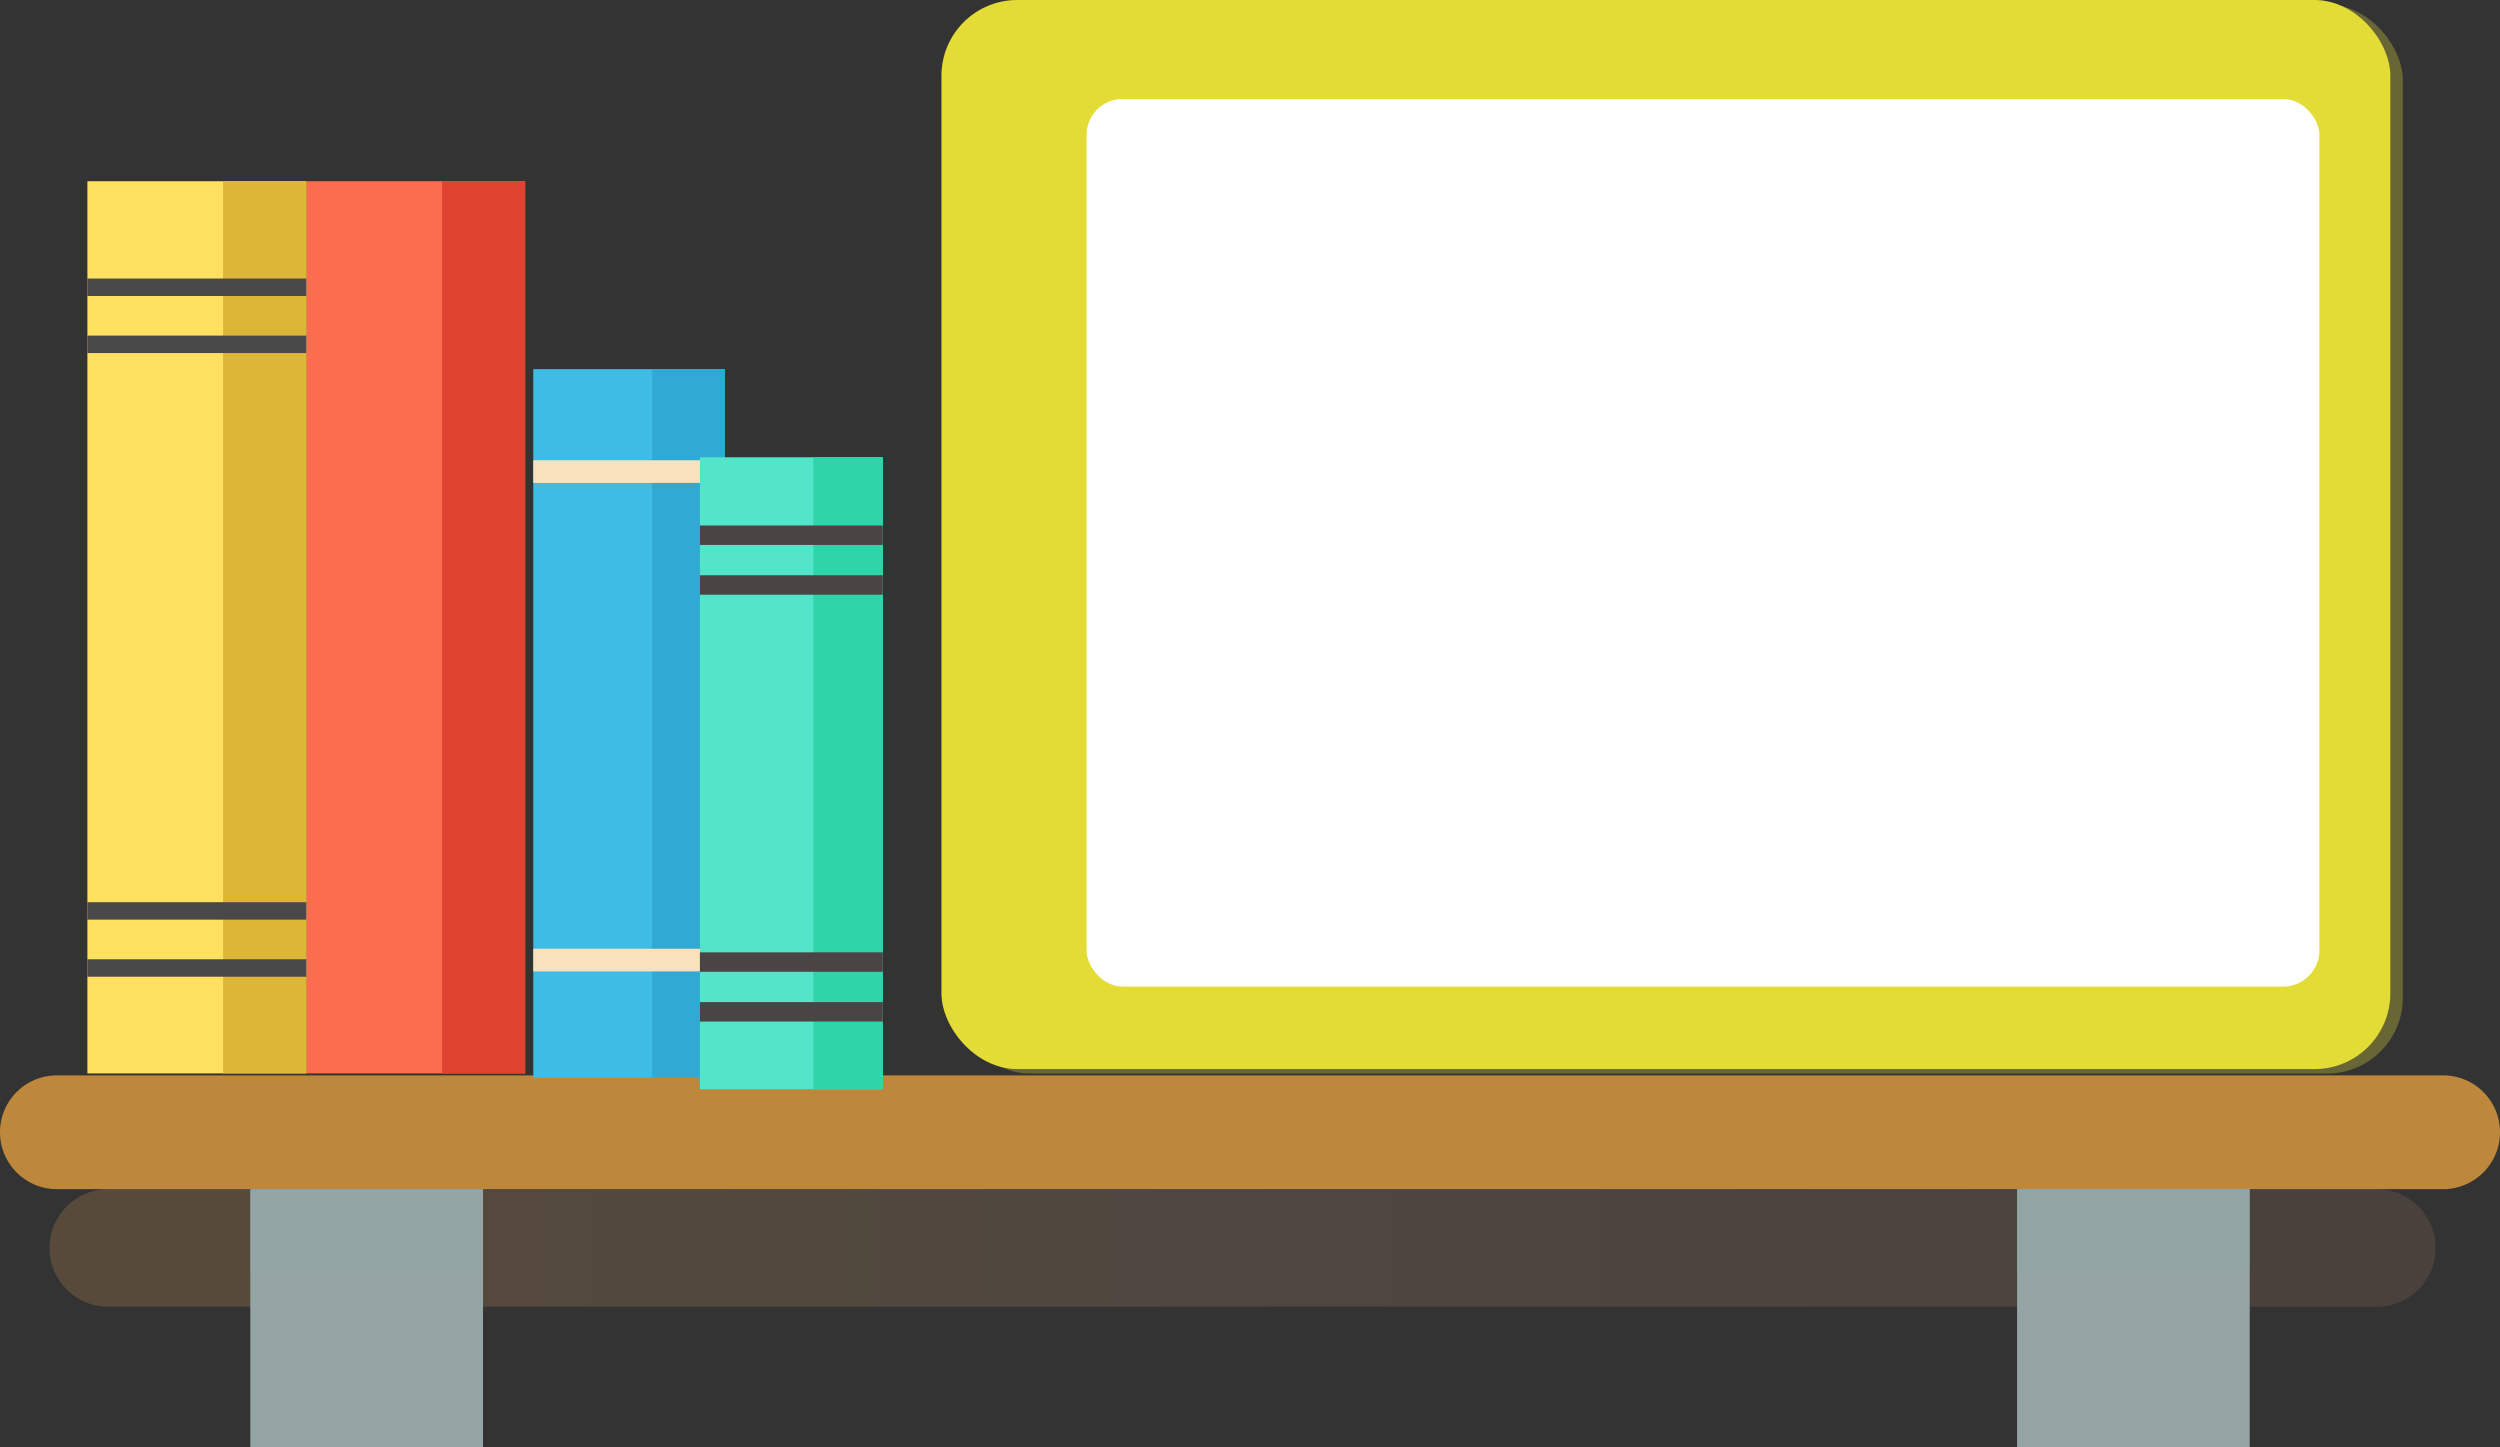 <svg xmlns="http://www.w3.org/2000/svg" xmlns:xlink="http://www.w3.org/1999/xlink" viewBox="0 0 201.95 116.92"><rect x="0" y="0" width="201.95" height="116.92" fill="#333333" stroke="none"/><defs><style>.cls-1{isolation:isolate;}.cls-17,.cls-2{opacity:0.3;}.cls-17,.cls-2,.cls-20,.cls-5{mix-blend-mode:multiply;}.cls-2{fill:url(#_ÂÁ_Ï_ÌÌ_È_ËÂÌÚ_42);}.cls-3{fill:#bd883b;}.cls-4,.cls-5{fill:#95a5a6;}.cls-20,.cls-5{opacity:0.4;}.cls-6{fill:#fc6d50;}.cls-7{fill:#de4430;}.cls-8{fill:#ffe060;}.cls-9{fill:#deb637;}.cls-10{fill:#4a4949;}.cls-11{fill:#3fbce5;}.cls-12{fill:#30aad4;}.cls-13{fill:#f8e1bb;}.cls-14{fill:#53e5c9;}.cls-15{fill:#30d4a9;}.cls-16{fill:#4a4444;}.cls-17,.cls-18{fill:#e3dc36;}.cls-19{mix-blend-mode:screen;}.cls-21{fill:#fff;}</style><linearGradient id="_ÂÁ_Ï_ÌÌ_È_ËÂÌÚ_42" x1="4.02" y1="100.81" x2="196.78" y2="100.81" gradientUnits="userSpaceOnUse"><stop offset="0" stop-color="#ab8049"/><stop offset="0.5" stop-color="#8e725e"/><stop offset="1" stop-color="#7d5f50"/></linearGradient></defs><title>bookswl</title><g class="cls-1"><g id="Layer_2" data-name="Layer 2"><g id="_ÎÓÈ_1" data-name="—ÎÓÈ_1"><path class="cls-2" d="M192,96.06H8.77A4.75,4.75,0,0,0,4,100.81H4a4.75,4.75,0,0,0,4.75,4.75H192a4.75,4.75,0,0,0,4.75-4.75h0A4.75,4.75,0,0,0,192,96.06Z"/><path class="cls-3" d="M4.6,86.87H197.35a4.59,4.59,0,0,1,4.6,4.59h0a4.6,4.6,0,0,1-4.6,4.6H4.6A4.6,4.6,0,0,1,0,91.46H0A4.59,4.59,0,0,1,4.6,86.87Z"/><rect class="cls-4" x="20.22" y="96.06" width="18.8" height="20.86"/><rect class="cls-4" x="162.93" y="96.06" width="18.79" height="20.86" transform="translate(344.66 212.97) rotate(180)"/><rect class="cls-5" x="20.22" y="96.06" width="18.8" height="6.4"/><rect class="cls-5" x="162.93" y="96.06" width="18.79" height="6.4"/><g id="_Group_" data-name="&lt;Group&gt;"><rect id="_Rectangle_" data-name="&lt;Rectangle&gt;" class="cls-6" x="24.74" y="14.64" width="17.68" height="72.07"/><rect id="_Rectangle_2" data-name="&lt;Rectangle&gt;" class="cls-7" x="35.71" y="14.64" width="6.72" height="72.07"/></g><g id="_Group_2" data-name="&lt;Group&gt;"><rect id="_Rectangle_3" data-name="&lt;Rectangle&gt;" class="cls-8" x="7.06" y="14.64" width="17.68" height="72.07"/><rect id="_Rectangle_4" data-name="&lt;Rectangle&gt;" class="cls-9" x="18.02" y="14.64" width="6.72" height="72.07"/><rect id="_Rectangle_5" data-name="&lt;Rectangle&gt;" class="cls-10" x="7.06" y="22.5" width="17.68" height="1.41"/><rect id="_Rectangle_6" data-name="&lt;Rectangle&gt;" class="cls-10" x="7.06" y="27.11" width="17.68" height="1.41"/><rect id="_Rectangle_7" data-name="&lt;Rectangle&gt;" class="cls-10" x="7.06" y="72.88" width="17.68" height="1.41"/><rect id="_Rectangle_8" data-name="&lt;Rectangle&gt;" class="cls-10" x="7.06" y="77.49" width="17.68" height="1.41"/></g><g id="_Group_3" data-name="&lt;Group&gt;"><rect id="_Rectangle_9" data-name="&lt;Rectangle&gt;" class="cls-11" x="43.08" y="29.82" width="15.47" height="57.24"/><rect id="_Rectangle_10" data-name="&lt;Rectangle&gt;" class="cls-12" x="52.68" y="29.82" width="5.88" height="57.24"/><rect id="_Rectangle_11" data-name="&lt;Rectangle&gt;" class="cls-13" x="43.08" y="37.18" width="15.47" height="1.83"/><rect id="_Rectangle_12" data-name="&lt;Rectangle&gt;" class="cls-13" x="43.08" y="76.64" width="15.47" height="1.83"/></g><g id="_Group_4" data-name="&lt;Group&gt;"><rect id="_Rectangle_13" data-name="&lt;Rectangle&gt;" class="cls-14" x="56.54" y="36.94" width="14.77" height="51.05"/><rect id="_Rectangle_14" data-name="&lt;Rectangle&gt;" class="cls-15" x="65.7" y="36.94" width="5.61" height="51.05"/><rect id="_Rectangle_15" data-name="&lt;Rectangle&gt;" class="cls-16" x="56.54" y="42.45" width="14.77" height="1.57"/><rect id="_Rectangle_16" data-name="&lt;Rectangle&gt;" class="cls-16" x="56.54" y="46.47" width="14.77" height="1.57"/><rect id="_Rectangle_17" data-name="&lt;Rectangle&gt;" class="cls-16" x="56.54" y="76.93" width="14.77" height="1.57"/><rect id="_Rectangle_18" data-name="&lt;Rectangle&gt;" class="cls-16" x="56.54" y="80.95" width="14.77" height="1.57"/></g></g><g id="text"><rect class="cls-17" x="77.06" y="0.36" width="117.04" height="86.36" rx="6.12" ry="6.12"/><rect class="cls-18" x="76.05" width="117.04" height="86.36" rx="6.12" ry="6.12"/><g class="cls-19"><path class="cls-18" d="M170.1,2.46H152c-.79,0-1.44-.28-1.44-.62s.65-.61,1.44-.61H170.1c.79,0,1.43.27,1.43.61S170.89,2.46,170.1,2.46Z"/></g><g class="cls-19"><path class="cls-18" d="M82.25,40.76c-.8,0-1.44-.28-1.44-.62V3.71c0-1.37,2.61-2.48,5.81-2.48h57.26c.79,0,1.44.27,1.44.61s-.65.62-1.44.62H86.62c-1.62,0-2.94.56-2.94,1.25V40.14C83.68,40.48,83,40.76,82.25,40.76Z"/></g><g class="cls-19"><path class="cls-18" d="M82.25,67.56c-.8,0-1.44-.28-1.44-.62V44.21c0-.34.64-.61,1.44-.61s1.43.27,1.43.61V66.94C83.68,67.28,83,67.56,82.25,67.56Z"/></g><g class="cls-20"><path class="cls-18" d="M190.67,81.49c-.79,0-1.44-.28-1.44-.62V22.16c0-.34.65-.62,1.44-.62s1.44.28,1.44.62V80.87C192.11,81.21,191.46,81.49,190.67,81.49Z"/></g><rect class="cls-21" x="87.77" y="7.99" width="99.59" height="71.71" rx="2.93" ry="2.93"/></g></g></g></svg>